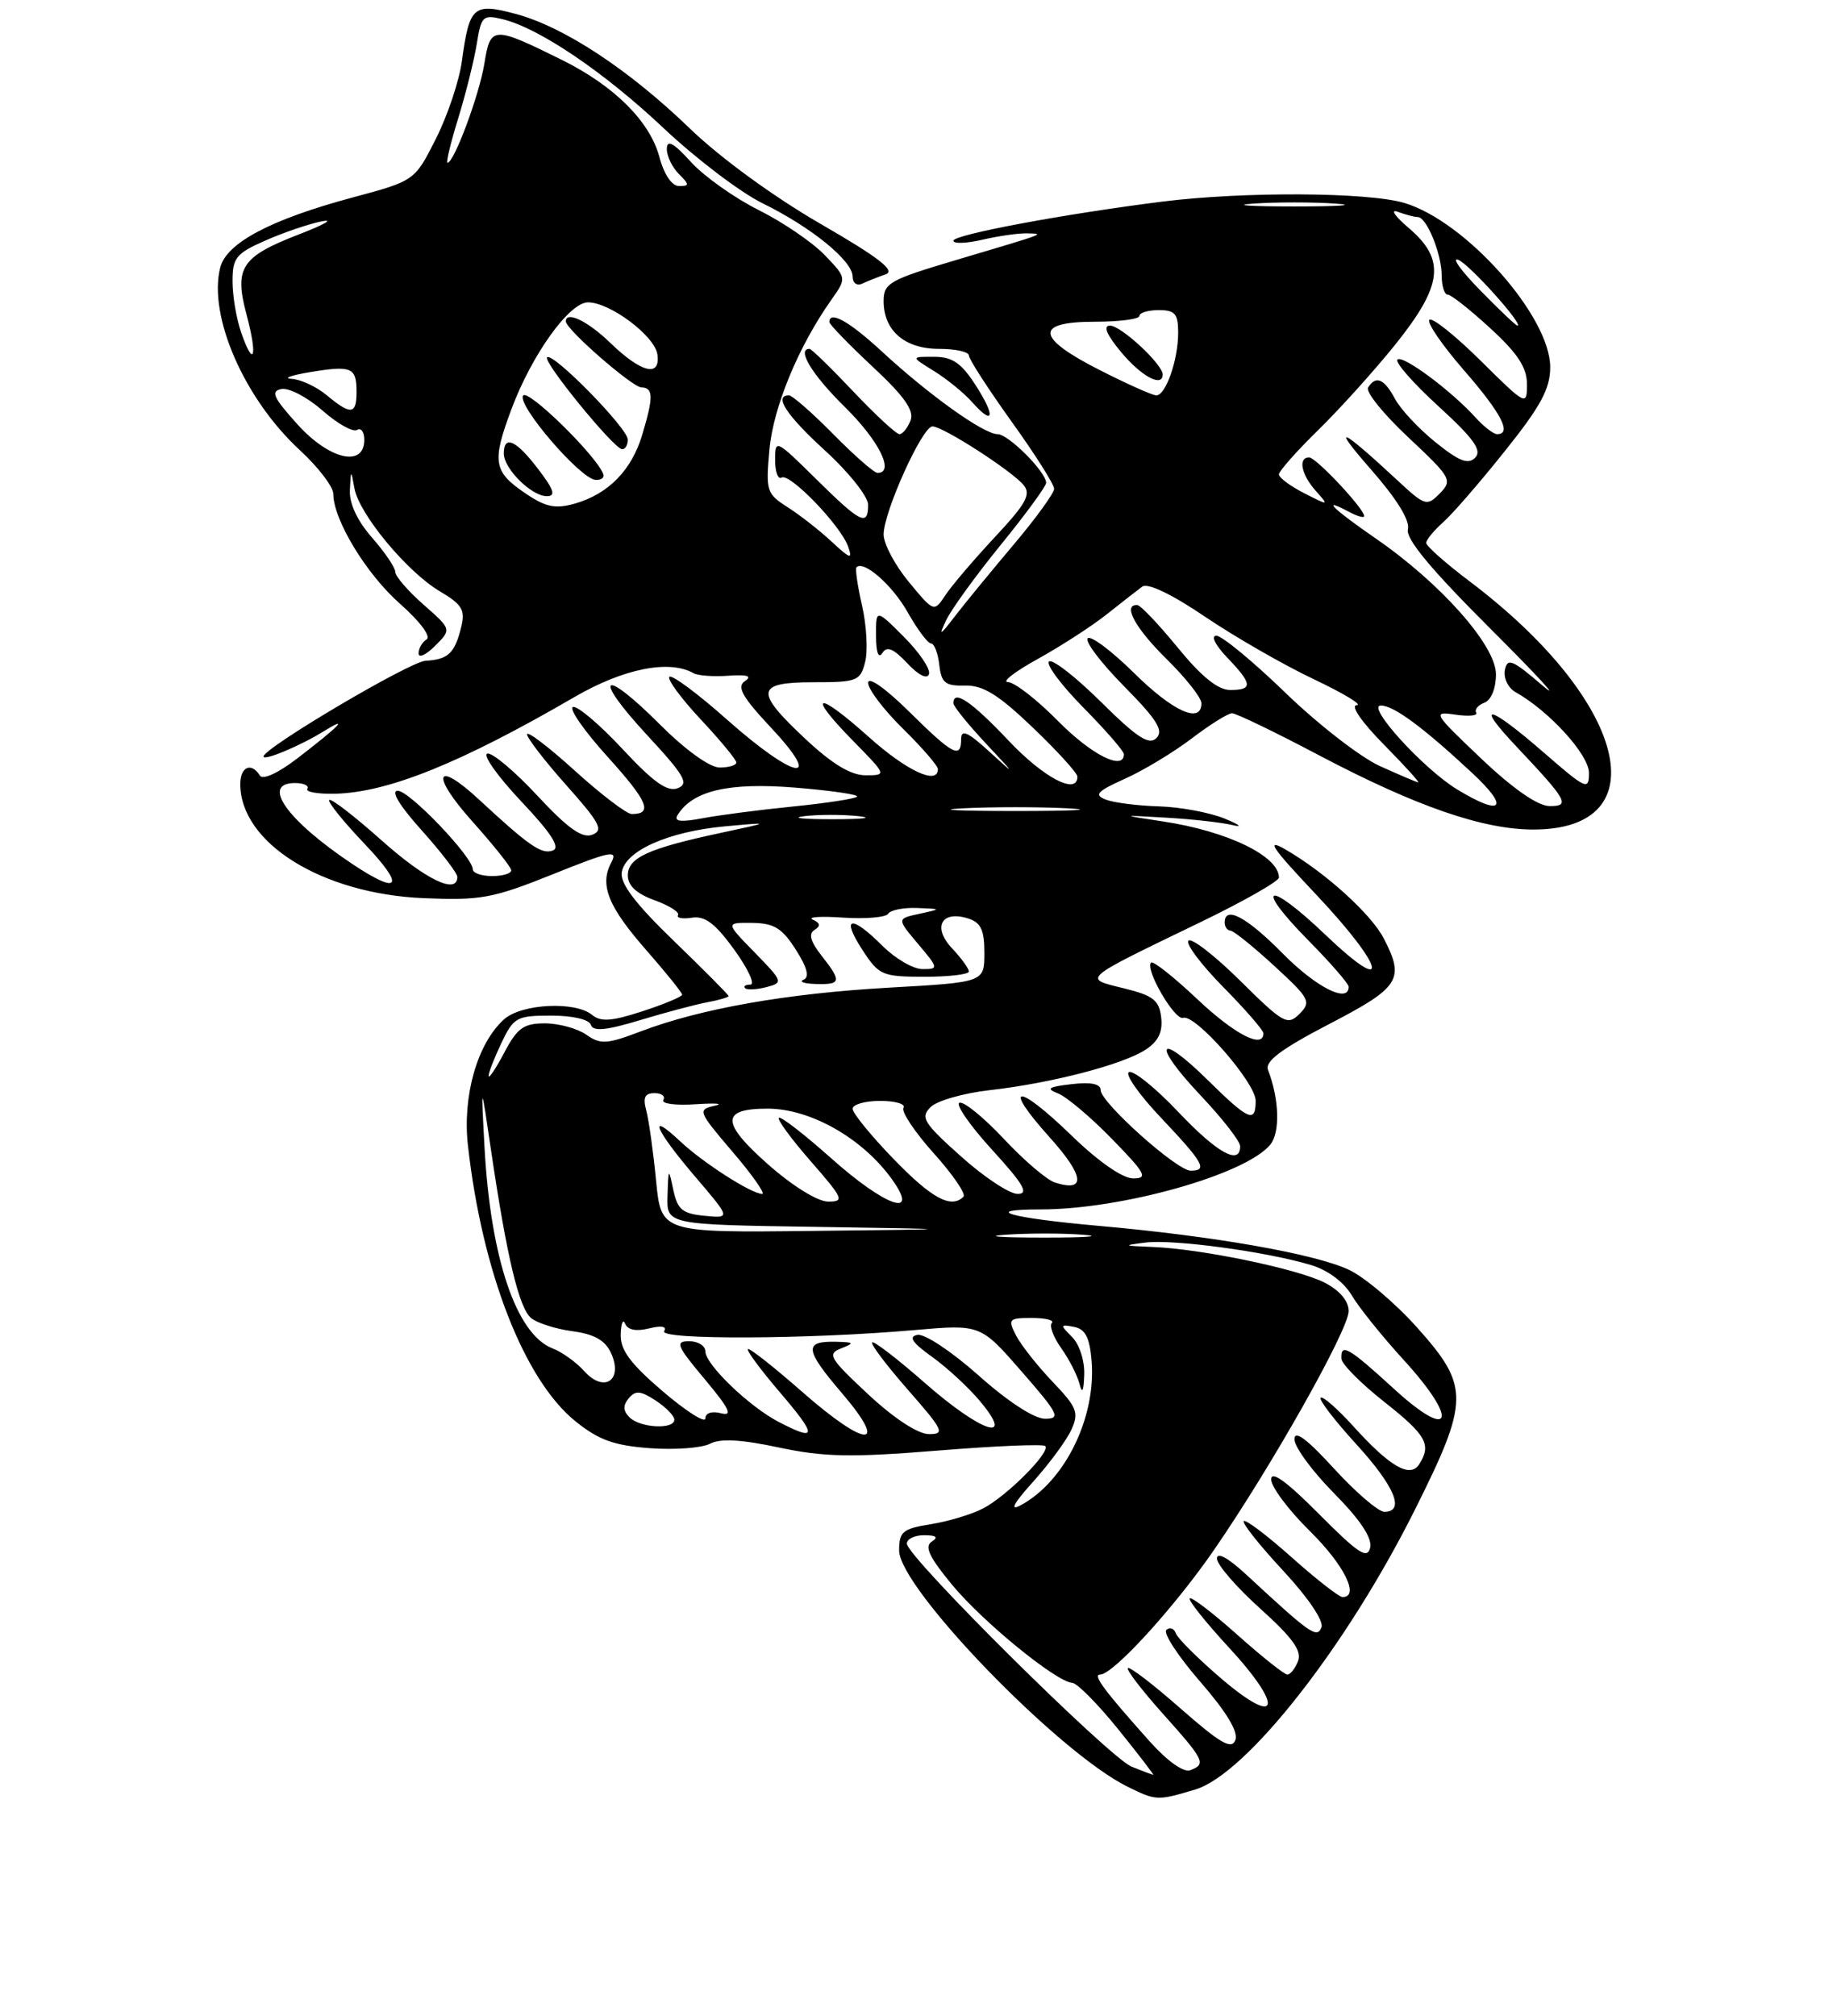 <?xml version="1.0" encoding="UTF-8" standalone="no"?>
<!DOCTYPE svg PUBLIC "-//W3C//DTD SVG 1.1//EN" "http://www.w3.org/Graphics/SVG/1.1/DTD/svg11.dtd" >
<svg xmlns="http://www.w3.org/2000/svg" xmlns:xlink="http://www.w3.org/1999/xlink" version="1.1" viewBox="0 0 237 260">
 <g >
 <path fill="currentColor"
d=" M 154.19 230.83 C 160.79 228.85 173.68 212.45 182.52 194.78 C 189.59 180.65 189.62 178.83 182.85 171.26 C 180.02 168.09 176.04 164.72 174.00 163.77 C 169.56 161.71 156.52 159.42 141.66 158.11 C 130.30 157.10 126.43 156.00 134.25 156.00 C 144.72 156.00 160.71 151.50 163.88 147.65 C 165.18 146.07 165.05 141.78 163.59 138.00 C 163.17 136.90 165.29 135.31 171.50 132.08 C 180.61 127.35 181.26 126.33 178.53 121.05 C 176.89 117.89 170.97 112.53 165.84 109.57 C 163.23 108.07 164.07 109.32 169.75 115.33 C 178.72 124.83 179.64 128.83 170.95 120.53 C 163.48 113.41 161.66 114.07 168.81 121.31 C 171.66 124.20 174.00 126.89 174.00 127.28 C 174.00 129.48 169.80 127.36 165.50 123.00 C 160.85 118.28 158.00 116.76 158.00 119.00 C 158.00 119.55 158.34 120.02 158.75 120.04 C 159.16 120.06 161.71 122.11 164.41 124.60 C 168.98 128.80 169.20 129.22 167.66 130.77 C 166.11 132.32 165.59 132.03 160.02 126.52 C 156.74 123.27 153.73 120.94 153.33 121.33 C 152.94 121.73 154.95 124.41 157.81 127.31 C 160.66 130.20 163.00 132.89 163.00 133.28 C 163.00 135.35 159.27 133.42 154.43 128.84 C 151.43 126.01 148.76 123.90 148.50 124.16 C 147.68 124.99 151.55 131.65 152.64 131.29 C 154.22 130.76 162.00 139.66 162.00 141.98 C 162.00 144.92 161.11 144.53 155.81 139.31 C 149.31 132.91 148.54 134.57 154.89 141.29 C 157.70 144.26 160.00 147.21 160.00 147.85 C 160.00 150.37 157.04 148.73 152.04 143.45 C 149.16 140.40 146.29 138.07 145.67 138.28 C 145.06 138.48 146.90 141.13 149.78 144.17 C 155.30 150.01 155.85 151.00 153.61 151.00 C 151.83 151.00 142.00 142.20 142.00 140.61 C 142.00 139.80 140.75 139.55 138.26 139.84 C 135.23 140.19 134.90 140.42 136.51 141.04 C 137.60 141.47 140.73 144.10 143.46 146.91 C 147.80 151.36 148.15 152.00 146.19 152.00 C 144.84 152.00 141.71 149.83 138.27 146.49 C 131.18 139.62 129.19 139.77 135.43 146.71 C 139.91 151.69 140.15 153.82 136.10 152.53 C 135.06 152.20 132.10 149.67 129.52 146.91 C 126.93 144.15 124.36 142.05 123.79 142.24 C 123.23 142.42 125.11 145.15 127.98 148.29 C 132.06 152.76 132.78 154.00 131.29 154.00 C 130.24 154.00 126.94 151.82 123.97 149.15 C 119.16 144.85 118.72 144.14 120.05 142.81 C 120.87 141.98 124.33 140.99 127.74 140.61 C 135.67 139.71 144.85 137.32 147.81 135.39 C 149.45 134.31 150.03 133.11 149.81 131.23 C 149.55 129.01 148.78 128.41 145.00 127.48 C 139.67 126.17 139.32 126.47 154.75 119.01 C 160.39 116.29 165.00 113.67 165.00 113.19 C 165.00 110.42 158.31 107.19 150.00 105.95 C 144.50 105.12 144.50 105.12 150.50 105.47 C 153.80 105.66 157.62 106.09 159.00 106.42 C 160.38 106.76 159.93 106.38 158.00 105.59 C 156.07 104.80 152.25 104.09 149.50 104.01 C 146.75 103.93 143.66 103.53 142.64 103.13 C 141.11 102.53 141.54 102.06 145.13 100.45 C 147.52 99.38 151.40 97.04 153.75 95.25 C 156.10 93.46 158.44 92.00 158.95 92.00 C 159.47 92.00 164.53 94.44 170.19 97.43 C 182.70 104.02 191.32 107.00 197.83 107.00 C 214.18 107.00 209.89 90.31 189.62 75.00 C 186.53 72.67 184.00 70.43 184.00 70.03 C 184.00 69.64 184.97 68.45 186.15 67.40 C 187.34 66.36 190.94 62.21 194.15 58.18 C 198.78 52.40 200.00 50.14 200.00 47.36 C 200.00 40.81 189.12 28.55 181.19 26.18 C 176.52 24.78 160.48 24.69 150.00 26.00 C 137.28 27.60 123.00 30.27 123.00 31.05 C 123.00 31.46 124.69 31.40 126.75 30.92 C 128.81 30.44 131.40 30.07 132.50 30.10 C 134.81 30.17 135.26 30.00 123.25 33.57 C 114.77 36.09 114.00 36.52 114.00 38.83 C 114.00 42.65 116.72 45.00 121.15 45.00 C 123.27 45.00 125.00 45.38 125.00 45.85 C 125.00 46.32 127.48 50.15 130.50 54.37 C 133.53 58.58 136.00 62.49 136.00 63.05 C 136.00 63.60 133.64 66.86 130.75 70.28 C 127.86 73.70 124.46 77.85 123.19 79.50 C 121.24 82.04 121.07 82.11 122.07 80.00 C 122.72 78.62 125.89 74.24 129.12 70.27 C 132.36 66.29 134.99 62.69 134.97 62.27 C 134.91 60.81 130.09 56.00 128.70 56.00 C 126.91 56.00 119.85 50.95 113.79 45.35 C 109.57 41.45 107.00 40.01 107.00 41.54 C 107.00 41.84 109.51 44.43 112.57 47.29 C 116.70 51.14 117.97 52.96 117.47 54.25 C 117.09 55.21 116.45 56.00 116.04 56.00 C 115.63 56.00 112.95 53.52 110.09 50.50 C 107.23 47.47 104.69 45.00 104.44 45.00 C 102.74 45.00 104.76 48.33 109.00 52.50 C 113.42 56.85 115.47 61.00 113.21 61.00 C 112.78 61.00 110.21 58.75 107.50 56.00 C 104.79 53.25 102.22 51.00 101.79 51.00 C 99.77 51.00 101.46 53.57 106.50 58.17 C 109.53 60.94 112.00 64.06 112.00 65.10 C 112.00 67.95 111.06 67.49 105.28 61.78 C 100.09 56.66 100.00 56.62 100.00 59.34 C 100.00 60.87 100.38 61.89 100.84 61.60 C 101.88 60.96 108.46 67.78 109.42 70.50 C 110.02 72.20 109.71 72.11 107.31 69.88 C 105.77 68.44 103.21 66.44 101.63 65.43 C 98.90 63.70 98.78 63.33 99.27 57.99 C 99.76 52.54 103.00 44.69 107.25 38.68 C 109.24 35.86 109.24 35.86 106.40 32.90 C 104.84 31.27 101.01 28.66 97.89 27.10 C 94.76 25.54 90.82 22.74 89.13 20.88 C 86.91 18.43 86.05 17.96 86.03 19.18 C 86.01 20.10 86.71 21.56 87.57 22.43 C 88.97 23.82 88.97 24.00 87.61 24.00 C 86.68 24.00 85.67 22.51 85.06 20.21 C 83.82 15.63 79.23 11.07 72.50 7.73 C 63.57 3.32 63.28 3.33 62.49 8.21 C 61.84 12.23 58.58 21.00 57.73 21.00 C 57.52 21.00 58.14 18.41 59.12 15.25 C 60.09 12.09 61.17 7.77 61.51 5.66 C 62.08 2.08 62.31 1.86 64.81 2.47 C 69.55 3.61 77.95 9.30 85.69 16.60 C 89.84 20.50 95.55 24.84 98.40 26.23 C 104.67 29.31 110.00 33.64 110.00 35.67 C 110.00 36.51 110.55 36.91 111.25 36.58 C 111.94 36.26 113.30 35.72 114.27 35.38 C 115.58 34.92 113.39 33.22 105.82 28.85 C 99.81 25.38 92.91 20.34 89.05 16.62 C 81.13 8.97 72.76 3.46 66.52 1.79 C 61.07 0.34 60.56 0.79 59.59 7.88 C 59.25 10.42 57.74 14.93 56.23 17.91 C 53.50 23.32 53.50 23.32 45.50 25.47 C 34.95 28.30 29.20 31.34 28.41 34.52 C 26.84 40.75 31.51 51.45 38.68 58.06 C 41.06 60.25 43.00 62.79 43.00 63.70 C 43.00 67.04 47.27 74.07 51.63 77.90 C 54.17 80.14 55.64 82.11 55.04 82.47 C 54.47 82.83 54.00 83.64 54.00 84.28 C 54.00 84.92 54.96 84.48 56.13 83.31 C 58.27 81.18 58.27 81.18 54.63 77.98 C 52.64 76.23 51.00 74.34 51.00 73.78 C 51.00 73.22 49.65 71.23 48.00 69.35 C 46.09 67.17 45.05 64.94 45.14 63.22 C 45.27 60.52 45.28 60.52 45.73 63.00 C 46.34 66.33 52.54 73.79 56.76 76.28 C 59.63 77.98 60.05 78.68 59.50 80.89 C 58.67 84.27 57.82 85.07 54.90 85.23 C 52.86 85.34 34.00 96.49 34.00 97.58 C 34.00 98.18 38.77 96.19 41.74 94.34 C 45.21 92.20 43.76 93.68 38.32 97.85 C 35.84 99.75 33.89 100.63 33.52 100.03 C 32.43 98.27 31.00 98.90 31.00 101.13 C 31.00 108.73 41.53 115.29 54.64 115.85 C 62.03 116.16 63.58 115.88 71.34 112.76 C 78.78 109.77 79.76 109.58 78.86 111.26 C 77.32 114.15 78.45 116.95 83.47 122.66 C 85.96 125.50 88.00 128.04 88.00 128.30 C 88.00 128.56 85.71 129.52 82.91 130.43 C 78.95 131.73 77.51 131.84 76.39 130.91 C 74.22 129.11 67.26 129.46 65.02 131.49 C 61.58 134.59 59.65 141.35 60.37 147.75 C 62.20 164.08 67.64 178.03 74.27 183.35 C 77.25 185.75 79.25 186.46 83.88 186.80 C 87.09 187.03 90.57 186.77 91.61 186.22 C 92.93 185.52 95.63 185.67 100.50 186.71 C 106.31 187.94 109.78 188.01 120.93 187.11 C 128.31 186.51 134.58 186.24 134.85 186.52 C 135.59 187.26 129.92 192.96 126.85 194.56 C 125.40 195.32 122.36 196.24 120.10 196.60 C 116.46 197.18 116.00 197.56 116.00 199.99 C 116.00 204.82 136.52 226.04 145.45 230.45 C 149.17 232.28 149.30 232.29 154.19 230.83 Z  M 125.82 49.61 C 124.01 46.81 122.84 46.02 120.50 46.02 C 117.50 46.01 117.50 46.01 120.50 47.86 C 122.15 48.88 124.36 50.68 125.41 51.86 C 128.24 55.05 128.48 53.71 125.82 49.61 Z  M 146.00 227.88 C 143.15 226.74 117.00 200.81 117.00 199.11 C 117.00 198.50 118.01 198.01 119.25 198.02 C 120.81 198.03 121.10 198.28 120.21 198.85 C 119.23 199.47 119.89 200.85 122.82 204.40 C 126.80 209.22 136.27 216.94 138.35 217.07 C 138.98 217.11 141.65 219.81 144.28 223.07 C 146.91 226.33 148.94 228.97 148.78 228.94 C 148.63 228.90 147.38 228.43 146.00 227.88 Z  M 148.32 224.61 C 142.47 218.07 140.93 216.00 141.93 216.00 C 143.61 216.00 151.49 207.37 156.64 199.90 C 164.05 189.15 174.00 171.50 174.00 169.11 C 174.00 167.82 172.85 166.46 170.93 165.46 C 167.48 163.68 154.98 161.08 148.66 160.84 C 144.88 160.69 144.80 160.64 147.81 160.27 C 151.42 159.83 163.36 161.44 169.10 163.16 C 171.28 163.80 173.36 165.35 174.38 167.06 C 175.30 168.62 178.32 172.38 181.10 175.42 C 188.27 183.26 187.35 186.01 179.86 179.16 C 173.96 173.76 172.96 173.19 173.06 175.25 C 173.09 175.94 175.56 178.43 178.56 180.80 C 184.01 185.10 184.71 186.33 183.11 188.85 C 181.94 190.71 179.32 189.20 174.59 183.96 C 172.53 181.69 170.64 180.03 170.38 180.29 C 170.13 180.54 172.19 183.23 174.96 186.26 C 179.95 191.72 181.31 195.00 178.60 195.00 C 177.83 195.00 174.91 192.49 172.10 189.42 C 168.59 185.58 167.00 184.40 167.00 185.64 C 167.00 186.63 169.29 189.76 172.10 192.60 C 175.51 196.05 177.05 198.38 176.77 199.63 C 176.41 201.16 175.23 200.38 170.17 195.29 C 165.99 191.08 164.00 189.64 164.00 190.82 C 164.00 191.79 166.25 194.79 169.00 197.50 C 173.43 201.86 175.47 206.00 173.20 206.00 C 172.76 206.00 169.81 203.70 166.65 200.88 C 163.49 198.06 160.71 195.96 160.46 196.20 C 160.22 196.45 162.49 199.31 165.52 202.57 C 168.74 206.03 170.80 209.07 170.49 209.89 C 169.92 211.38 169.10 210.81 160.75 203.07 C 158.45 200.94 157.00 200.15 157.00 201.03 C 157.00 201.81 159.51 204.72 162.58 207.48 C 166.74 211.22 167.99 212.95 167.47 214.25 C 167.10 215.21 166.47 216.00 166.09 216.00 C 165.71 216.00 162.81 213.70 159.65 210.88 C 156.49 208.06 153.72 205.94 153.49 206.17 C 153.27 206.40 155.55 209.26 158.56 212.52 C 165.71 220.27 165.05 222.91 157.56 216.51 C 154.57 213.95 151.93 211.33 151.70 210.68 C 151.46 210.03 150.92 209.83 150.48 210.24 C 150.04 210.65 152.01 213.65 154.84 216.91 C 158.23 220.81 159.79 223.39 159.38 224.44 C 158.90 225.72 157.46 224.89 152.34 220.40 C 148.81 217.29 145.73 214.93 145.51 215.16 C 145.29 215.38 147.32 218.02 150.01 221.03 C 155.41 227.06 155.65 227.54 153.57 228.33 C 152.71 228.66 150.63 227.19 148.32 224.61 Z  M 133.30 191.11 C 135.38 188.79 137.60 185.78 138.22 184.42 C 139.23 182.21 138.96 181.54 135.79 178.22 C 133.84 176.17 131.72 173.49 131.08 172.25 C 130.00 170.14 130.14 170.00 133.13 170.00 C 134.89 170.00 136.05 170.29 135.70 170.64 C 135.35 170.99 135.89 172.45 136.91 173.89 C 137.93 175.32 138.99 177.40 139.27 178.50 C 139.61 179.85 139.81 179.47 139.88 177.32 C 139.95 175.54 139.26 173.40 138.32 172.46 C 136.75 170.89 136.76 170.81 138.57 171.15 C 140.02 171.43 140.58 172.51 140.83 175.51 C 141.44 182.86 137.36 191.14 131.64 194.18 C 130.22 194.94 130.78 193.90 133.30 191.11 Z  M 100.50 183.43 C 96.67 181.45 91.00 176.00 91.00 174.30 C 91.00 173.59 90.06 173.00 88.91 173.00 C 87.06 173.00 87.29 173.57 90.93 177.91 C 94.12 181.72 94.59 182.70 93.02 182.29 C 91.83 181.98 91.00 182.26 91.00 182.96 C 91.00 183.62 88.53 182.04 85.50 179.46 C 81.32 175.88 80.02 174.13 80.08 172.13 C 80.12 170.68 80.38 170.06 80.66 170.75 C 80.98 171.55 82.09 171.76 83.73 171.35 C 85.33 170.95 86.07 171.08 85.68 171.70 C 84.98 172.84 104.39 172.76 118.00 171.56 C 126.50 170.82 126.50 170.82 131.81 176.91 C 136.60 182.40 136.89 183.00 134.81 183.00 C 133.42 182.99 130.00 180.76 126.26 177.42 C 122.82 174.36 119.28 172.00 118.37 172.18 C 117.17 172.41 117.66 173.16 120.23 175.00 C 122.16 176.38 124.96 178.96 126.45 180.75 C 131.06 186.25 126.59 184.76 119.32 178.38 C 115.79 175.28 112.73 172.93 112.52 173.15 C 112.30 173.37 114.38 176.12 117.14 179.27 C 121.72 184.49 121.96 185.00 119.83 184.98 C 118.42 184.97 115.32 182.94 112.00 179.84 C 107.03 175.21 106.69 174.64 108.50 173.93 C 110.28 173.23 110.22 173.13 107.92 173.07 C 103.68 172.96 103.79 174.04 108.59 179.66 C 114.79 186.91 111.79 186.82 103.46 179.50 C 100.01 176.47 96.89 174.00 96.52 174.00 C 96.15 174.00 97.96 176.47 100.54 179.50 C 105.47 185.26 105.46 186.00 100.50 183.43 Z  M 81.22 182.82 C 80.38 181.98 80.35 181.28 81.12 180.36 C 81.98 179.32 82.65 179.38 84.59 180.65 C 85.92 181.52 87.00 182.63 87.00 183.12 C 87.00 184.42 82.59 184.19 81.22 182.82 Z  M 75.40 176.88 C 74.36 175.72 72.51 174.39 71.30 173.93 C 66.62 172.14 63.30 162.35 62.51 148.00 C 62.05 139.50 62.05 139.50 63.37 148.50 C 65.39 162.14 66.96 168.72 68.52 170.01 C 69.29 170.65 71.69 171.42 73.85 171.71 C 76.69 172.09 78.08 172.88 78.84 174.54 C 80.42 178.02 77.95 179.71 75.40 176.88 Z  M 129.78 159.26 C 132.69 159.06 137.19 159.06 139.78 159.27 C 142.38 159.47 140.00 159.64 134.50 159.63 C 129.00 159.63 126.88 159.46 129.78 159.26 Z  M 84.64 152.25 C 84.28 148.54 83.71 144.49 83.38 143.25 C 82.92 141.57 83.19 141.00 84.44 141.00 C 85.36 141.00 85.87 141.39 85.58 141.88 C 85.28 142.36 87.17 142.61 89.77 142.43 C 92.37 142.26 93.46 142.35 92.19 142.63 C 89.97 143.13 90.06 143.35 94.52 148.58 C 97.07 151.56 98.78 154.00 98.33 154.00 C 96.95 153.99 90.68 149.97 87.75 147.21 C 83.45 143.17 84.52 145.72 89.64 151.72 C 94.28 157.15 94.28 157.15 90.89 156.82 C 88.05 156.55 87.41 156.02 86.87 153.50 C 86.26 150.59 86.23 150.61 86.12 154.23 C 86.00 157.96 86.00 157.96 105.25 158.25 C 124.50 158.55 124.50 158.55 104.89 158.77 C 85.29 159.00 85.29 159.00 84.64 152.25 Z  M 99.08 150.18 C 93.00 144.80 92.99 143.00 99.03 143.00 C 104.58 143.00 111.33 146.85 115.11 152.16 C 118.72 157.22 114.23 155.64 107.20 149.37 C 103.74 146.29 100.72 143.95 100.48 144.18 C 100.25 144.41 102.11 146.94 104.61 149.80 C 108.81 154.60 108.98 155.00 106.83 154.99 C 105.48 154.98 102.22 152.96 99.08 150.18 Z  M 115.31 149.52 C 112.39 146.51 110.00 143.58 110.00 143.02 C 110.00 142.46 111.60 142.00 113.56 142.00 C 115.52 142.00 116.87 142.40 116.56 142.90 C 116.26 143.39 118.02 146.03 120.47 148.76 C 122.93 151.49 124.65 154.01 124.30 154.36 C 122.72 155.94 120.23 154.60 115.31 149.52 Z  M 63.04 138.78 C 63.02 138.39 63.76 136.48 64.69 134.53 C 66.26 131.22 66.67 131.00 71.10 131.00 C 73.88 131.00 76.00 131.49 76.23 132.19 C 76.52 133.07 78.17 132.92 82.56 131.59 C 85.83 130.60 89.74 129.56 91.25 129.28 C 92.76 129.00 94.00 128.64 94.00 128.48 C 94.00 128.32 90.83 125.13 86.96 121.39 C 82.03 116.64 80.00 113.97 80.21 112.54 C 80.61 109.76 86.18 107.27 93.50 106.59 C 99.50 106.04 99.50 106.04 93.00 107.43 C 83.63 109.43 81.00 110.63 81.00 112.91 C 81.00 114.24 82.11 115.27 84.45 116.12 C 86.34 116.80 87.71 117.67 87.48 118.04 C 87.25 118.41 88.06 118.56 89.28 118.37 C 90.96 118.11 92.29 119.13 94.74 122.51 C 96.52 124.98 97.45 127.00 96.82 127.00 C 96.19 127.00 95.87 127.21 96.13 127.46 C 96.38 127.71 97.61 127.65 98.86 127.33 C 101.08 126.75 101.04 126.63 97.37 122.86 C 93.59 119.00 93.59 119.00 97.05 119.04 C 99.86 119.08 100.90 119.71 102.67 122.49 C 104.15 124.81 104.46 126.04 103.67 126.37 C 103.03 126.63 103.74 126.88 105.25 126.92 C 108.54 127.02 108.62 126.60 105.97 123.24 C 104.55 121.43 104.29 120.44 105.08 119.95 C 105.90 119.44 105.84 119.07 104.86 118.62 C 104.11 118.28 105.88 118.16 108.78 118.36 C 111.68 118.55 114.30 118.33 114.59 117.86 C 114.88 117.39 116.55 117.05 118.31 117.12 C 121.50 117.24 121.50 117.24 118.60 117.87 C 115.70 118.50 115.70 118.50 118.44 121.75 C 121.10 124.91 121.12 125.00 119.01 125.00 C 117.82 125.00 115.50 123.65 113.85 122.00 C 109.80 117.96 108.47 118.21 111.24 122.49 C 113.39 125.80 113.79 125.98 119.25 125.99 C 122.41 125.99 125.00 125.69 125.00 125.31 C 125.00 124.94 124.02 123.58 122.81 122.30 C 120.27 119.59 121.47 117.38 124.90 118.47 C 126.55 118.99 127.00 119.95 127.00 122.92 C 127.00 126.70 127.00 126.70 114.75 127.39 C 101.48 128.14 90.42 130.09 82.65 133.04 C 78.28 134.70 77.48 134.75 75.64 133.46 C 74.49 132.66 72.09 132.00 70.30 132.00 C 67.56 132.00 66.74 132.59 65.07 135.75 C 63.98 137.81 63.07 139.18 63.04 138.78 Z  M 45.39 111.40 C 36.99 105.78 33.62 101.00 38.06 101.00 C 39.19 101.00 39.91 101.34 39.65 101.75 C 39.40 102.16 41.06 102.44 43.34 102.38 C 50.18 102.17 59.52 98.39 74.13 89.90 C 80.45 86.23 86.36 85.05 89.49 86.84 C 90.03 87.15 92.05 87.30 93.99 87.16 C 96.43 86.99 97.08 87.20 96.11 87.85 C 95.02 88.59 95.73 89.86 99.50 93.89 C 106.41 101.28 102.55 100.58 93.85 92.87 C 90.05 89.49 86.68 86.99 86.36 87.30 C 86.05 87.61 87.87 90.08 90.40 92.79 C 92.93 95.49 95.00 98.00 95.00 98.35 C 95.00 98.71 94.03 99.00 92.85 99.00 C 91.57 99.00 88.45 96.75 85.17 93.48 C 77.68 85.98 76.30 87.05 83.46 94.79 C 88.33 100.05 88.93 101.09 87.43 101.67 C 86.10 102.18 84.29 100.89 80.30 96.60 C 77.36 93.44 74.48 91.01 73.92 91.19 C 73.35 91.38 75.37 94.28 78.41 97.64 C 83.59 103.37 84.28 105.00 81.50 105.00 C 80.86 105.00 77.56 102.49 74.17 99.42 C 70.78 96.34 68.00 94.23 68.00 94.72 C 68.00 95.20 70.29 98.17 73.08 101.30 C 77.41 106.16 77.90 107.10 76.41 107.67 C 75.11 108.17 73.26 106.86 69.30 102.60 C 66.36 99.44 63.46 97.01 62.86 97.21 C 62.26 97.41 64.24 100.18 67.25 103.37 C 71.12 107.47 72.32 109.32 71.33 109.70 C 69.89 110.25 68.27 109.13 61.84 103.17 C 56.12 97.86 55.50 99.89 60.98 106.00 C 63.69 109.03 65.93 111.84 65.96 112.25 C 65.98 112.66 64.88 113.00 63.50 113.00 C 62.12 113.00 61.00 112.61 61.00 112.14 C 61.00 110.55 52.84 102.00 51.32 102.00 C 50.38 102.00 51.54 103.92 54.41 107.11 C 56.93 109.92 59.00 112.62 59.00 113.11 C 59.00 115.44 54.91 113.47 49.20 108.37 C 45.74 105.29 42.72 102.95 42.48 103.19 C 42.24 103.42 44.28 105.95 47.00 108.81 C 52.35 114.41 51.63 115.57 45.39 111.40 Z  M 87.42 105.13 C 89.36 101.98 94.01 100.90 102.57 101.59 C 107.24 101.97 110.84 102.50 110.57 102.76 C 110.31 103.03 106.58 103.60 102.30 104.03 C 98.01 104.46 92.75 105.14 90.61 105.55 C 87.78 106.08 86.91 105.96 87.42 105.13 Z  M 103.73 105.28 C 105.50 105.06 108.65 105.05 110.73 105.27 C 112.80 105.49 111.35 105.67 107.50 105.67 C 103.65 105.68 101.95 105.50 103.73 105.28 Z  M 124.25 104.26 C 127.96 104.07 134.04 104.07 137.75 104.26 C 141.46 104.45 138.43 104.61 131.00 104.61 C 123.58 104.61 120.54 104.45 124.25 104.26 Z  M 188.00 101.83 C 183.64 99.18 176.20 91.00 178.15 91.00 C 179.80 91.00 183.62 93.82 189.96 99.73 C 194.83 104.26 193.81 105.36 188.00 101.83 Z  M 191.08 97.83 C 184.89 91.95 184.77 91.74 187.77 92.18 C 189.49 92.43 190.70 92.32 190.45 91.92 C 190.21 91.53 190.68 90.95 191.51 90.64 C 192.39 90.30 193.00 88.79 193.00 86.97 C 193.00 83.26 185.87 75.22 177.41 69.40 C 171.93 65.62 170.35 64.05 174.00 66.00 C 175.10 66.59 176.00 66.85 176.00 66.57 C 176.00 65.62 169.79 59.00 168.90 59.00 C 167.44 59.00 167.87 61.20 169.75 63.31 C 171.48 65.25 171.46 65.25 168.25 63.61 C 166.46 62.70 165.00 61.61 165.00 61.19 C 165.00 60.77 167.29 58.19 170.08 55.46 C 172.87 52.73 177.37 47.74 180.08 44.36 C 186.15 36.77 186.52 33.48 181.75 29.41 C 179.96 27.89 179.32 26.95 180.33 27.32 C 181.34 27.69 182.50 28.00 182.92 28.00 C 184.06 28.00 186.00 32.76 186.00 35.55 C 186.00 36.90 186.35 38.00 186.77 38.00 C 187.20 38.00 189.67 39.95 192.27 42.34 C 195.81 45.59 197.00 47.41 197.00 49.56 C 197.00 52.39 196.90 52.34 191.03 46.53 C 187.74 43.27 184.76 40.90 184.41 41.25 C 184.06 41.61 186.07 44.54 188.89 47.78 C 193.70 53.31 195.10 56.00 193.15 56.00 C 192.69 56.00 191.45 55.05 190.40 53.89 C 187.25 50.40 180.95 45.72 180.29 46.38 C 179.95 46.72 182.33 49.43 185.59 52.41 C 190.14 56.57 191.23 58.10 190.33 59.02 C 189.43 59.96 188.28 59.52 185.22 57.06 C 183.05 55.32 180.69 52.79 179.97 51.44 C 178.58 48.84 177.50 48.39 176.50 49.99 C 176.17 50.54 178.50 53.43 181.70 56.42 C 187.23 61.61 187.42 61.94 185.76 63.64 C 184.09 65.34 183.85 65.27 180.26 61.93 C 172.93 55.12 171.64 54.58 176.83 60.50 C 180.18 64.31 181.93 67.14 181.64 68.26 C 181.32 69.48 184.57 73.40 192.34 81.15 C 198.48 87.28 201.48 90.55 199.01 88.43 C 195.11 85.08 194.47 84.81 194.15 86.44 C 193.96 87.47 194.57 88.74 195.53 89.28 C 199.86 91.70 205.00 97.35 205.00 99.69 C 205.00 101.99 204.65 101.83 199.17 97.07 C 192.08 90.90 190.12 90.45 195.60 96.25 C 202.25 103.30 202.64 104.01 199.87 103.97 C 198.37 103.94 195.15 101.70 191.08 97.83 Z  M 130.09 95.50 C 125.31 90.45 123.00 88.89 123.00 90.71 C 123.00 91.10 124.91 93.46 127.25 95.96 C 131.02 99.97 131.07 100.10 127.75 97.05 C 124.91 94.44 124.00 94.02 124.00 95.30 C 124.00 97.94 122.96 97.40 117.28 91.78 C 114.21 88.76 112.00 87.20 112.00 88.08 C 112.00 88.91 114.03 91.57 116.50 94.00 C 118.97 96.43 121.00 98.77 121.00 99.21 C 121.00 101.32 116.96 99.43 112.03 95.01 C 105.34 89.02 103.98 89.36 110.02 95.52 C 114.42 100.00 114.42 100.00 111.67 100.00 C 109.77 100.00 107.37 98.55 103.96 95.36 C 97.31 89.15 97.47 88.00 104.98 88.00 C 110.60 88.00 111.00 87.84 111.62 85.37 C 111.98 83.93 111.80 80.67 111.22 78.13 C 110.64 75.58 110.31 73.35 110.50 73.17 C 111.44 72.23 115.14 75.48 117.12 79.00 C 118.36 81.20 119.71 83.00 120.12 83.00 C 120.53 83.00 121.01 84.24 121.18 85.75 C 121.45 88.09 121.95 88.49 124.50 88.43 C 126.82 88.37 128.80 89.59 133.25 93.85 C 136.41 96.87 139.00 99.72 139.00 100.17 C 139.00 102.61 134.66 100.34 130.09 95.50 Z  M 116.62 82.15 C 113.00 78.53 113.00 78.53 113.02 82.02 C 113.02 84.15 113.34 85.01 113.83 84.24 C 114.42 83.30 115.25 83.64 117.05 85.55 C 118.50 87.10 119.62 87.65 119.85 86.95 C 120.07 86.30 118.61 84.15 116.62 82.15 Z  M 178.00 98.80 C 175.53 97.68 170.06 93.44 165.86 89.38 C 161.67 85.32 157.64 82.00 156.93 82.00 C 156.19 82.00 156.79 83.21 158.31 84.80 C 161.60 88.23 161.67 89.00 158.71 89.00 C 157.14 89.00 155.00 87.27 151.96 83.55 C 149.51 80.55 147.16 78.08 146.75 78.05 C 144.77 77.92 146.44 81.01 150.50 85.00 C 152.97 87.43 155.00 90.00 155.00 90.71 C 155.00 93.43 151.36 91.80 146.31 86.81 C 143.41 83.95 140.73 81.94 140.33 82.33 C 139.94 82.73 142.05 85.51 145.02 88.52 C 149.26 92.81 150.16 94.24 149.20 95.20 C 148.24 96.16 146.70 95.15 142.02 90.52 C 138.74 87.27 135.73 84.94 135.33 85.33 C 134.94 85.73 136.95 88.41 139.81 91.31 C 142.66 94.20 145.00 96.89 145.00 97.28 C 145.00 99.48 140.80 97.36 136.50 93.00 C 133.79 90.25 130.88 87.99 130.04 87.98 C 129.19 87.97 130.93 86.63 133.90 84.99 C 136.86 83.35 140.85 80.77 142.76 79.26 C 144.67 77.74 146.74 76.13 147.36 75.67 C 148.07 75.15 151.18 76.64 155.50 79.57 C 159.35 82.17 165.65 85.79 169.50 87.61 C 173.35 89.44 175.84 90.94 175.04 90.96 C 174.19 90.98 175.66 93.12 178.50 96.00 C 181.21 98.75 183.22 100.96 182.96 100.92 C 182.71 100.87 180.47 99.92 178.00 98.80 Z  M 117.25 75.06 C 115.46 72.90 114.00 70.15 114.00 68.94 C 114.00 66.04 118.99 55.00 120.30 55.00 C 121.65 55.00 130.51 60.70 132.06 62.57 C 133.05 63.76 132.38 64.97 128.37 69.26 C 125.68 72.14 122.81 75.51 121.99 76.74 C 120.50 78.99 120.50 78.99 117.25 75.06 Z  M 67.79 63.64 C 63.65 60.84 63.44 59.58 65.99 52.76 C 68.61 45.75 73.45 39.00 75.86 39.00 C 78.70 39.00 84.46 43.32 84.81 45.70 C 85.25 48.72 82.73 48.10 78.70 44.19 C 75.82 41.41 73.00 40.05 73.00 41.46 C 73.00 42.47 81.57 49.95 82.75 49.97 C 84.30 50.01 84.32 51.21 82.85 56.10 C 81.49 60.65 78.49 63.71 74.19 64.95 C 71.65 65.67 70.44 65.43 67.79 63.64 Z  M 69.43 60.50 C 66.59 56.77 65.00 56.05 65.00 58.50 C 65.00 60.46 68.57 64.00 70.55 64.00 C 71.74 64.00 71.48 63.18 69.43 60.50 Z  M 77.83 61.14 C 76.88 58.70 68.07 50.08 67.48 51.03 C 66.71 52.28 74.85 61.75 76.83 61.90 C 77.57 61.95 78.02 61.61 77.83 61.14 Z  M 81.00 56.71 C 81.00 55.25 71.30 45.37 70.58 46.09 C 70.02 46.65 79.17 57.86 80.25 57.94 C 80.66 57.97 81.00 57.42 81.00 56.71 Z  M 38.38 54.74 C 35.24 51.26 34.88 50.45 36.31 50.18 C 37.27 49.99 39.65 51.24 41.59 52.94 C 43.53 54.65 45.54 55.78 46.06 55.46 C 46.58 55.14 47.00 55.71 47.00 56.72 C 47.00 60.34 42.50 59.30 38.38 54.74 Z  M 42.14 50.97 C 40.84 49.89 38.82 48.94 37.64 48.87 C 36.46 48.81 37.52 48.41 40.00 48.00 C 45.37 47.11 46.00 47.38 46.00 50.56 C 46.00 53.49 45.26 53.57 42.14 50.97 Z  M 141.91 47.75 C 133.62 43.55 133.41 41.50 141.25 41.50 C 144.42 41.50 147.00 41.16 147.00 40.75 C 147.00 40.34 148.12 40.00 149.50 40.00 C 151.60 40.00 152.00 40.47 152.00 42.93 C 152.00 46.43 150.40 51.00 149.18 51.00 C 148.70 51.00 145.43 49.54 141.91 47.75 Z  M 150.00 48.30 C 150.00 46.99 144.63 42.00 143.21 42.00 C 142.28 42.00 142.76 43.16 144.65 45.43 C 147.25 48.55 150.00 50.03 150.00 48.30 Z  M 31.12 42.90 C 30.50 41.14 30.00 38.17 30.00 36.29 C 30.00 33.25 30.45 32.69 34.25 31.02 C 36.59 29.99 39.85 28.88 41.50 28.55 C 43.15 28.22 41.84 28.97 38.60 30.22 C 31.11 33.11 30.19 34.52 31.81 40.59 C 33.26 46.00 32.76 47.63 31.12 42.90 Z  M 190.96 37.44 C 188.51 34.94 187.23 33.17 188.13 33.51 C 189.54 34.04 196.68 42.00 195.76 42.00 C 195.57 42.00 193.41 39.95 190.96 37.44 Z  M 161.75 26.26 C 164.64 26.06 169.36 26.06 172.25 26.26 C 175.14 26.46 172.78 26.63 167.00 26.63 C 161.22 26.63 158.86 26.46 161.75 26.26 Z "/>
</g>
</svg>